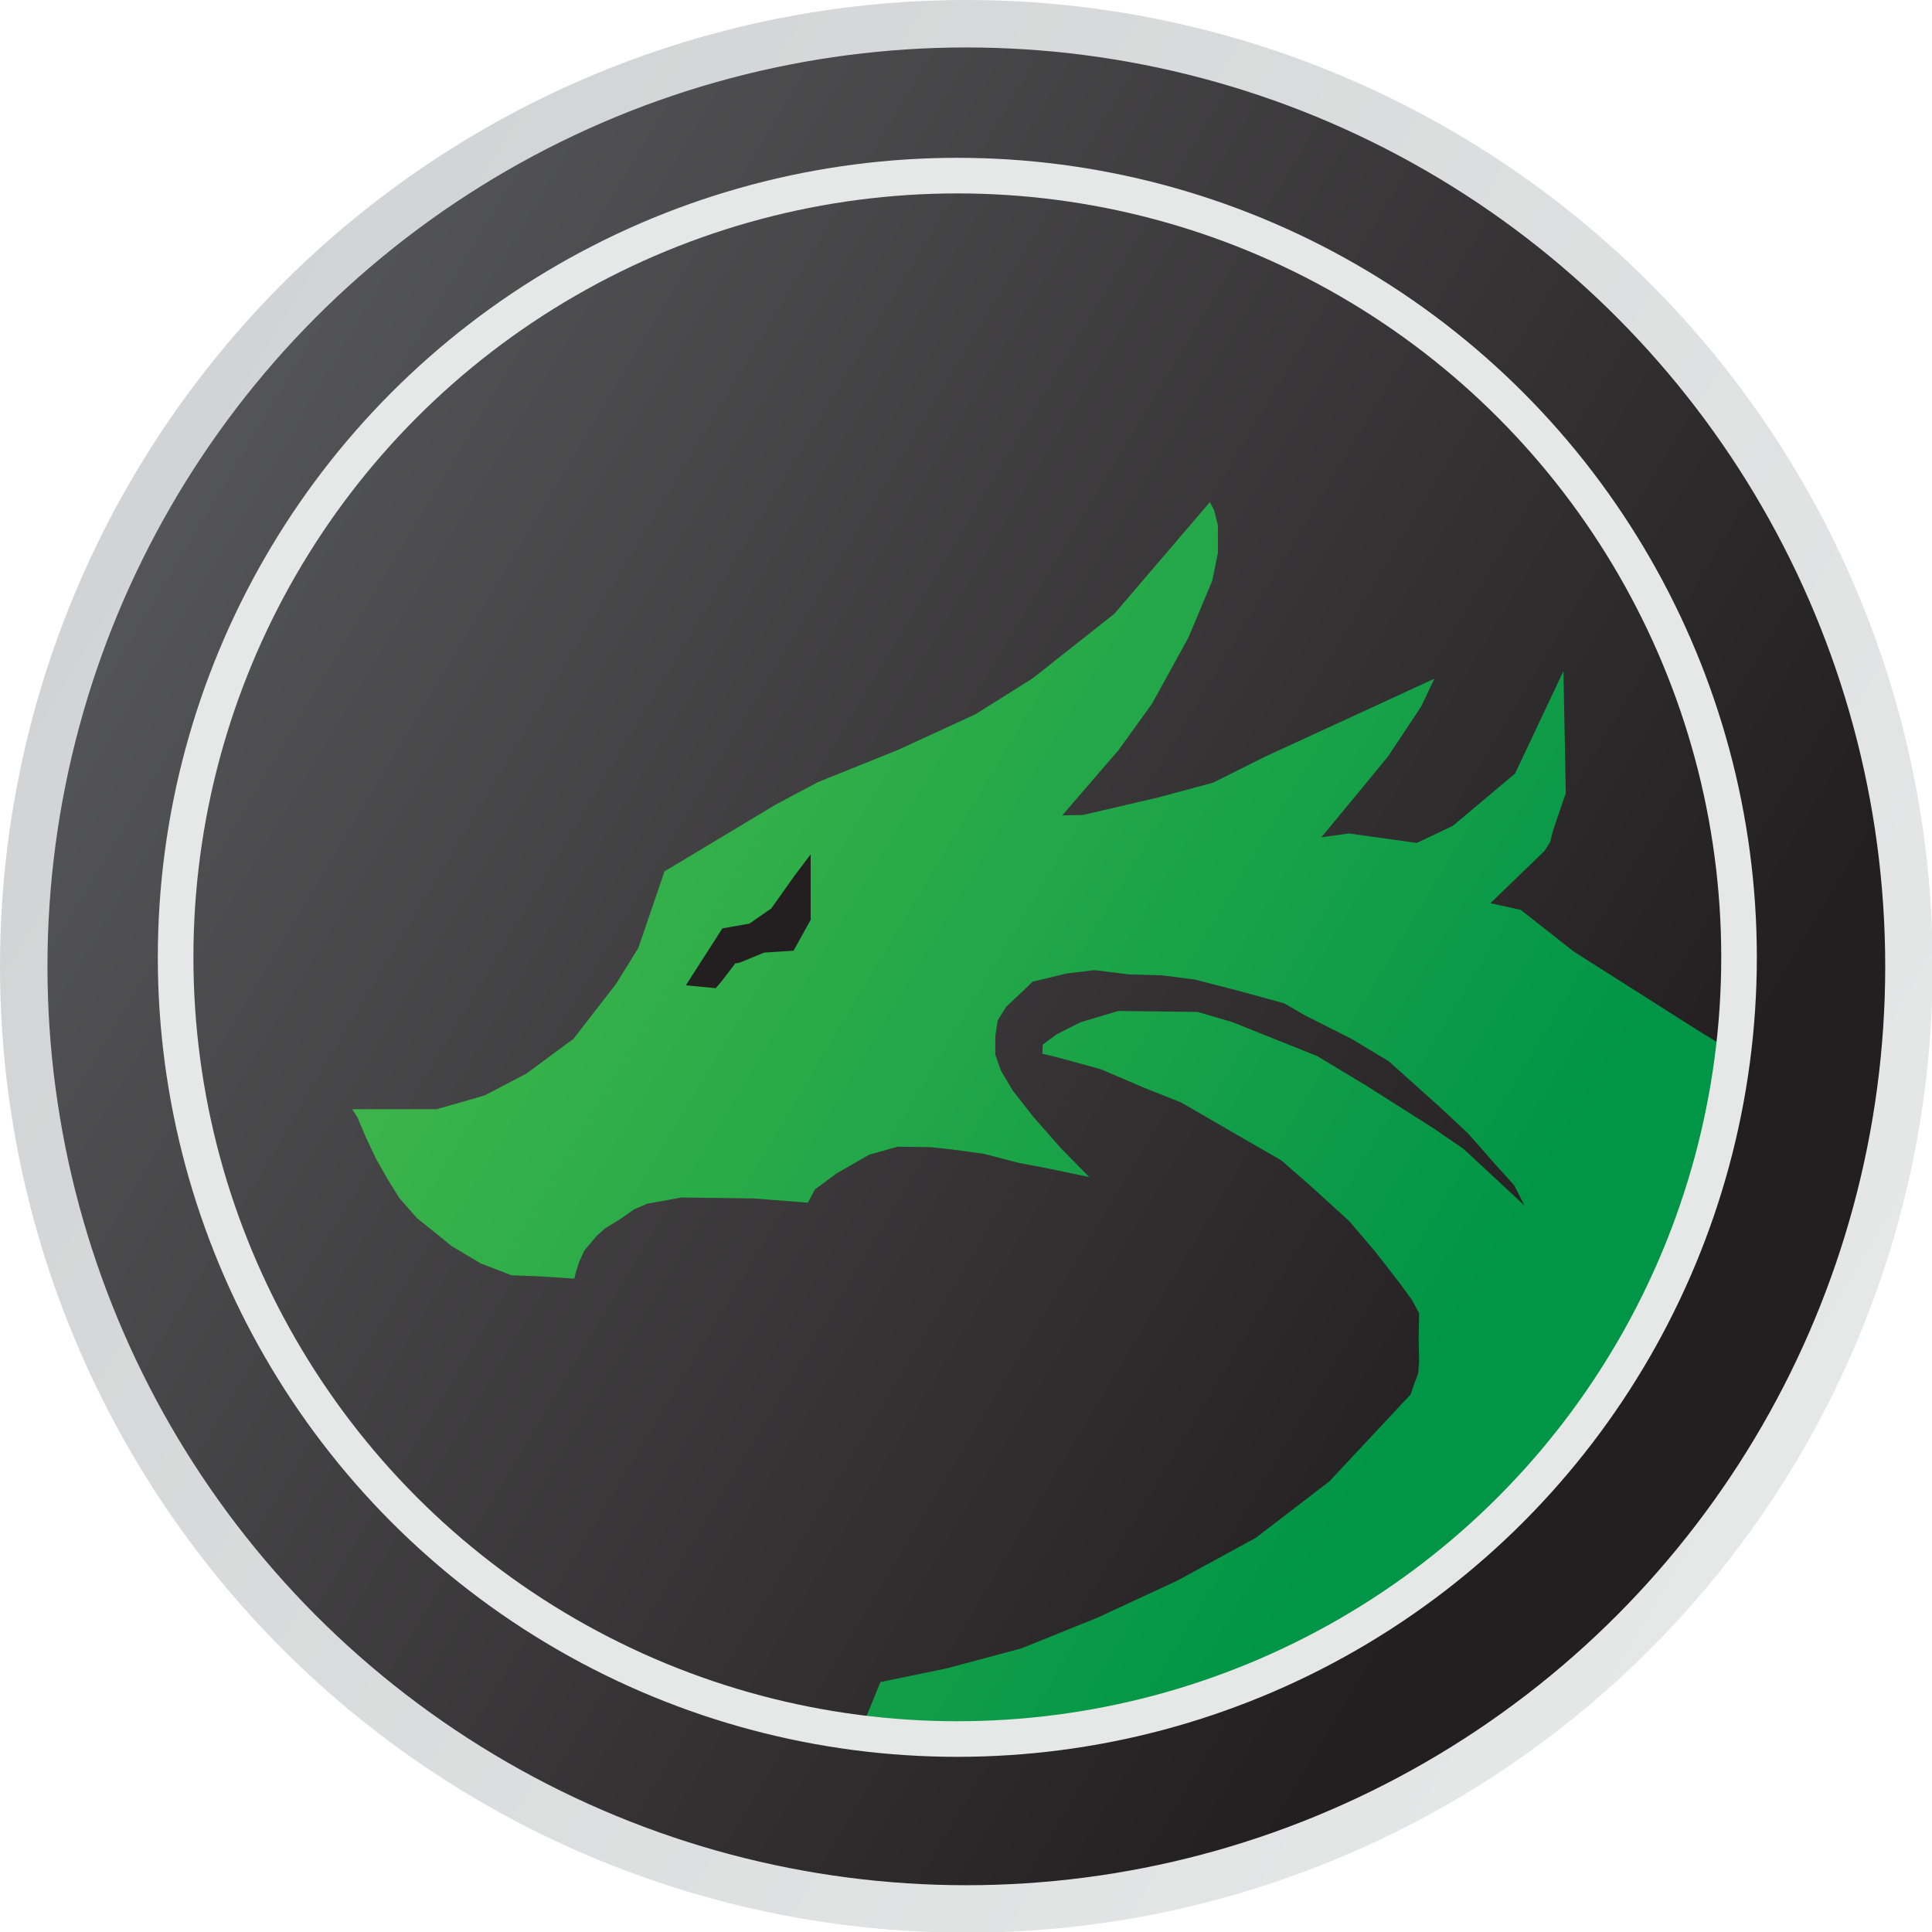 <?xml version="1.0" encoding="UTF-8"?>
<svg width="30" height="30" version="1.1" viewBox="0 0 30 30" xmlns="http://www.w3.org/2000/svg">
 <defs>
  <style>.cls-1{fill:#fff;}.cls-2{fill:url(#linear-gradient);}.cls-3,.cls-6{fill:none;stroke-miterlimit:10;}.cls-3{stroke:url(#linear-gradient-2);}.cls-4{fill:url(#linear-gradient-3);}.cls-5{fill:#231f20;}.cls-6{stroke:#e6e7e7;stroke-width:0.75px;}</style>
  <linearGradient id="linear-gradient" x1=".8" x2="33.37" y1="391.24" y2="371.71" gradientTransform="matrix(1,0,0,-1,0,399.87)" gradientUnits="userSpaceOnUse">
   <stop stop-color="#595a5c" offset="0"/>
   <stop stop-color="#231f20" offset="1"/>
  </linearGradient>
  <linearGradient id="linear-gradient-2" x1="2.9" x2="37.82" y1="389.99" y2="369.04" gradientTransform="matrix(1,0,0,-1,0,399.87)" gradientUnits="userSpaceOnUse">
   <stop stop-color="#d2d3d4" offset="0"/>
   <stop stop-color="#e6e7e7" offset="1"/>
  </linearGradient>
  <linearGradient id="linear-gradient-3" x1="9.7" x2="30.54" y1="383.96" y2="371.46" gradientTransform="matrix(1,0,0,-1,0,399.87)" gradientUnits="userSpaceOnUse">
   <stop stop-color="#3db54a" offset=".07"/>
   <stop stop-color="#019547" offset="1"/>
  </linearGradient>
 </defs>
 <g transform="scale(.737)" data-name="Layer 2">
  <g data-name="Layer 1">
   <g data-name="Layer 2">
    <g data-name="Layer 1-2">
     <circle class="cls-2" cx="20.36" cy="20.36" r="19.86" fill="url(#linear-gradient)"/>
     <circle class="cls-3" cx="20.36" cy="20.36" r="19.86" stroke="url(#linear-gradient-2)"/>
     <polygon class="cls-4" points="10.21 23.08 11.09 22.62 12.08 21.89 12.98 20.73 13.45 19.97 14 18.36 16.33 16.96 17.23 16.48 18.92 15.8 20.55 15.05 21.76 14.29 23.48 12.93 25.49 10.58 25.58 10.75 25.66 11.07 25.66 11.65 25.54 12.24 25.04 13.43 24.27 14.83 23.57 15.8 22.38 17.18 22.82 17.17 24.41 16.8 25.56 16.49 26.66 15.94 30.22 14.3 29.94 14.89 29.25 15.93 28.7 16.6 27.84 17.64 28.42 17.56 29.85 17.76 30.61 17.4 31.92 16.3 32.94 14.14 32.99 16.71 32.72 17.5 32.66 17.74 32.54 17.93 31.4 19.03 32.04 19.17 33.16 20.05 35.79 21.72 36.64 22.24 35.3 26.34 32.13 31.45 27.22 35.02 22.4 36.56 18.06 36.64 18.55 35.44 19.95 35.15 21.52 34.73 23.13 34.08 24.81 33.3 26.46 32.4 28.01 31.21 29.72 29.38 29.81 29.12 29.88 28.93 29.9 28.69 29.89 28.19 29.9 27.67 29.75 27.39 29.51 27.06 28.99 26.39 28.43 25.73 27.65 25.02 27 24.45 25.96 23.85 24.89 23.23 24.11 22.92 23.2 22.53 22.29 22.28 21.96 22.2 21.97 22.01 22.25 21.8 22.76 21.54 23.56 21.3 25.23 21.32 25.95 21.53 27.75 22.25 28.78 22.87 30.23 23.79 30.84 24.21 32.12 25.4 31.9 24.97 31.52 24.55 30.93 23.88 30.32 23.31 29.26 22.36 28.48 21.89 27.49 21.39 27.06 21.14 26.11 20.88 25.18 20.64 24.49 20.55 23.79 20.53 23.06 20.44 22.47 20.51 21.98 20.63 21.76 20.68 21.5 20.93 21.2 21.21 21.02 21.5 20.97 21.83 20.97 22.22 21.09 22.56 21.34 22.98 21.77 23.53 22.36 24.2 22.95 24.8 22.14 24.63 21.46 24.5 20.73 24.31 20.07 24.22 19.61 24.17 18.91 24.16 18.31 24.33 17.63 24.72 17.17 25.06 17.02 25.34 15.88 25.25 14.36 25.23 13.64 25.36 13.36 25.48 13.06 25.69 12.75 25.88 12.57 26.04 12.31 26.35 12.2 26.59 12.13 26.82 12.1 26.94 11.34 26.89 10.78 26.87 10.13 26.62 9.51 26.25 9.18 25.98 8.79 25.67 8.42 25.25 8.17 24.85 7.92 24.41 7.69 23.92 7.53 23.54 7.42 23.37 7.53 23.37 8.26 23.37 9.2 23.37" fill="url(#linear-gradient-3)"/>
     <polygon class="cls-5" points="16.25 19.14 16.74 18.45 17.08 18 17.08 19.38 16.72 20.03 16.1 20.07 15.59 20.28 15.49 20.3 15.2 20.68 15.08 20.82 14.45 20.76 15.22 19.56 15.79 19.46"/>
     <circle class="cls-6" cx="20.17" cy="20.17" r="16.47"/>
    </g>
   </g>
  </g>
 </g>
</svg>
